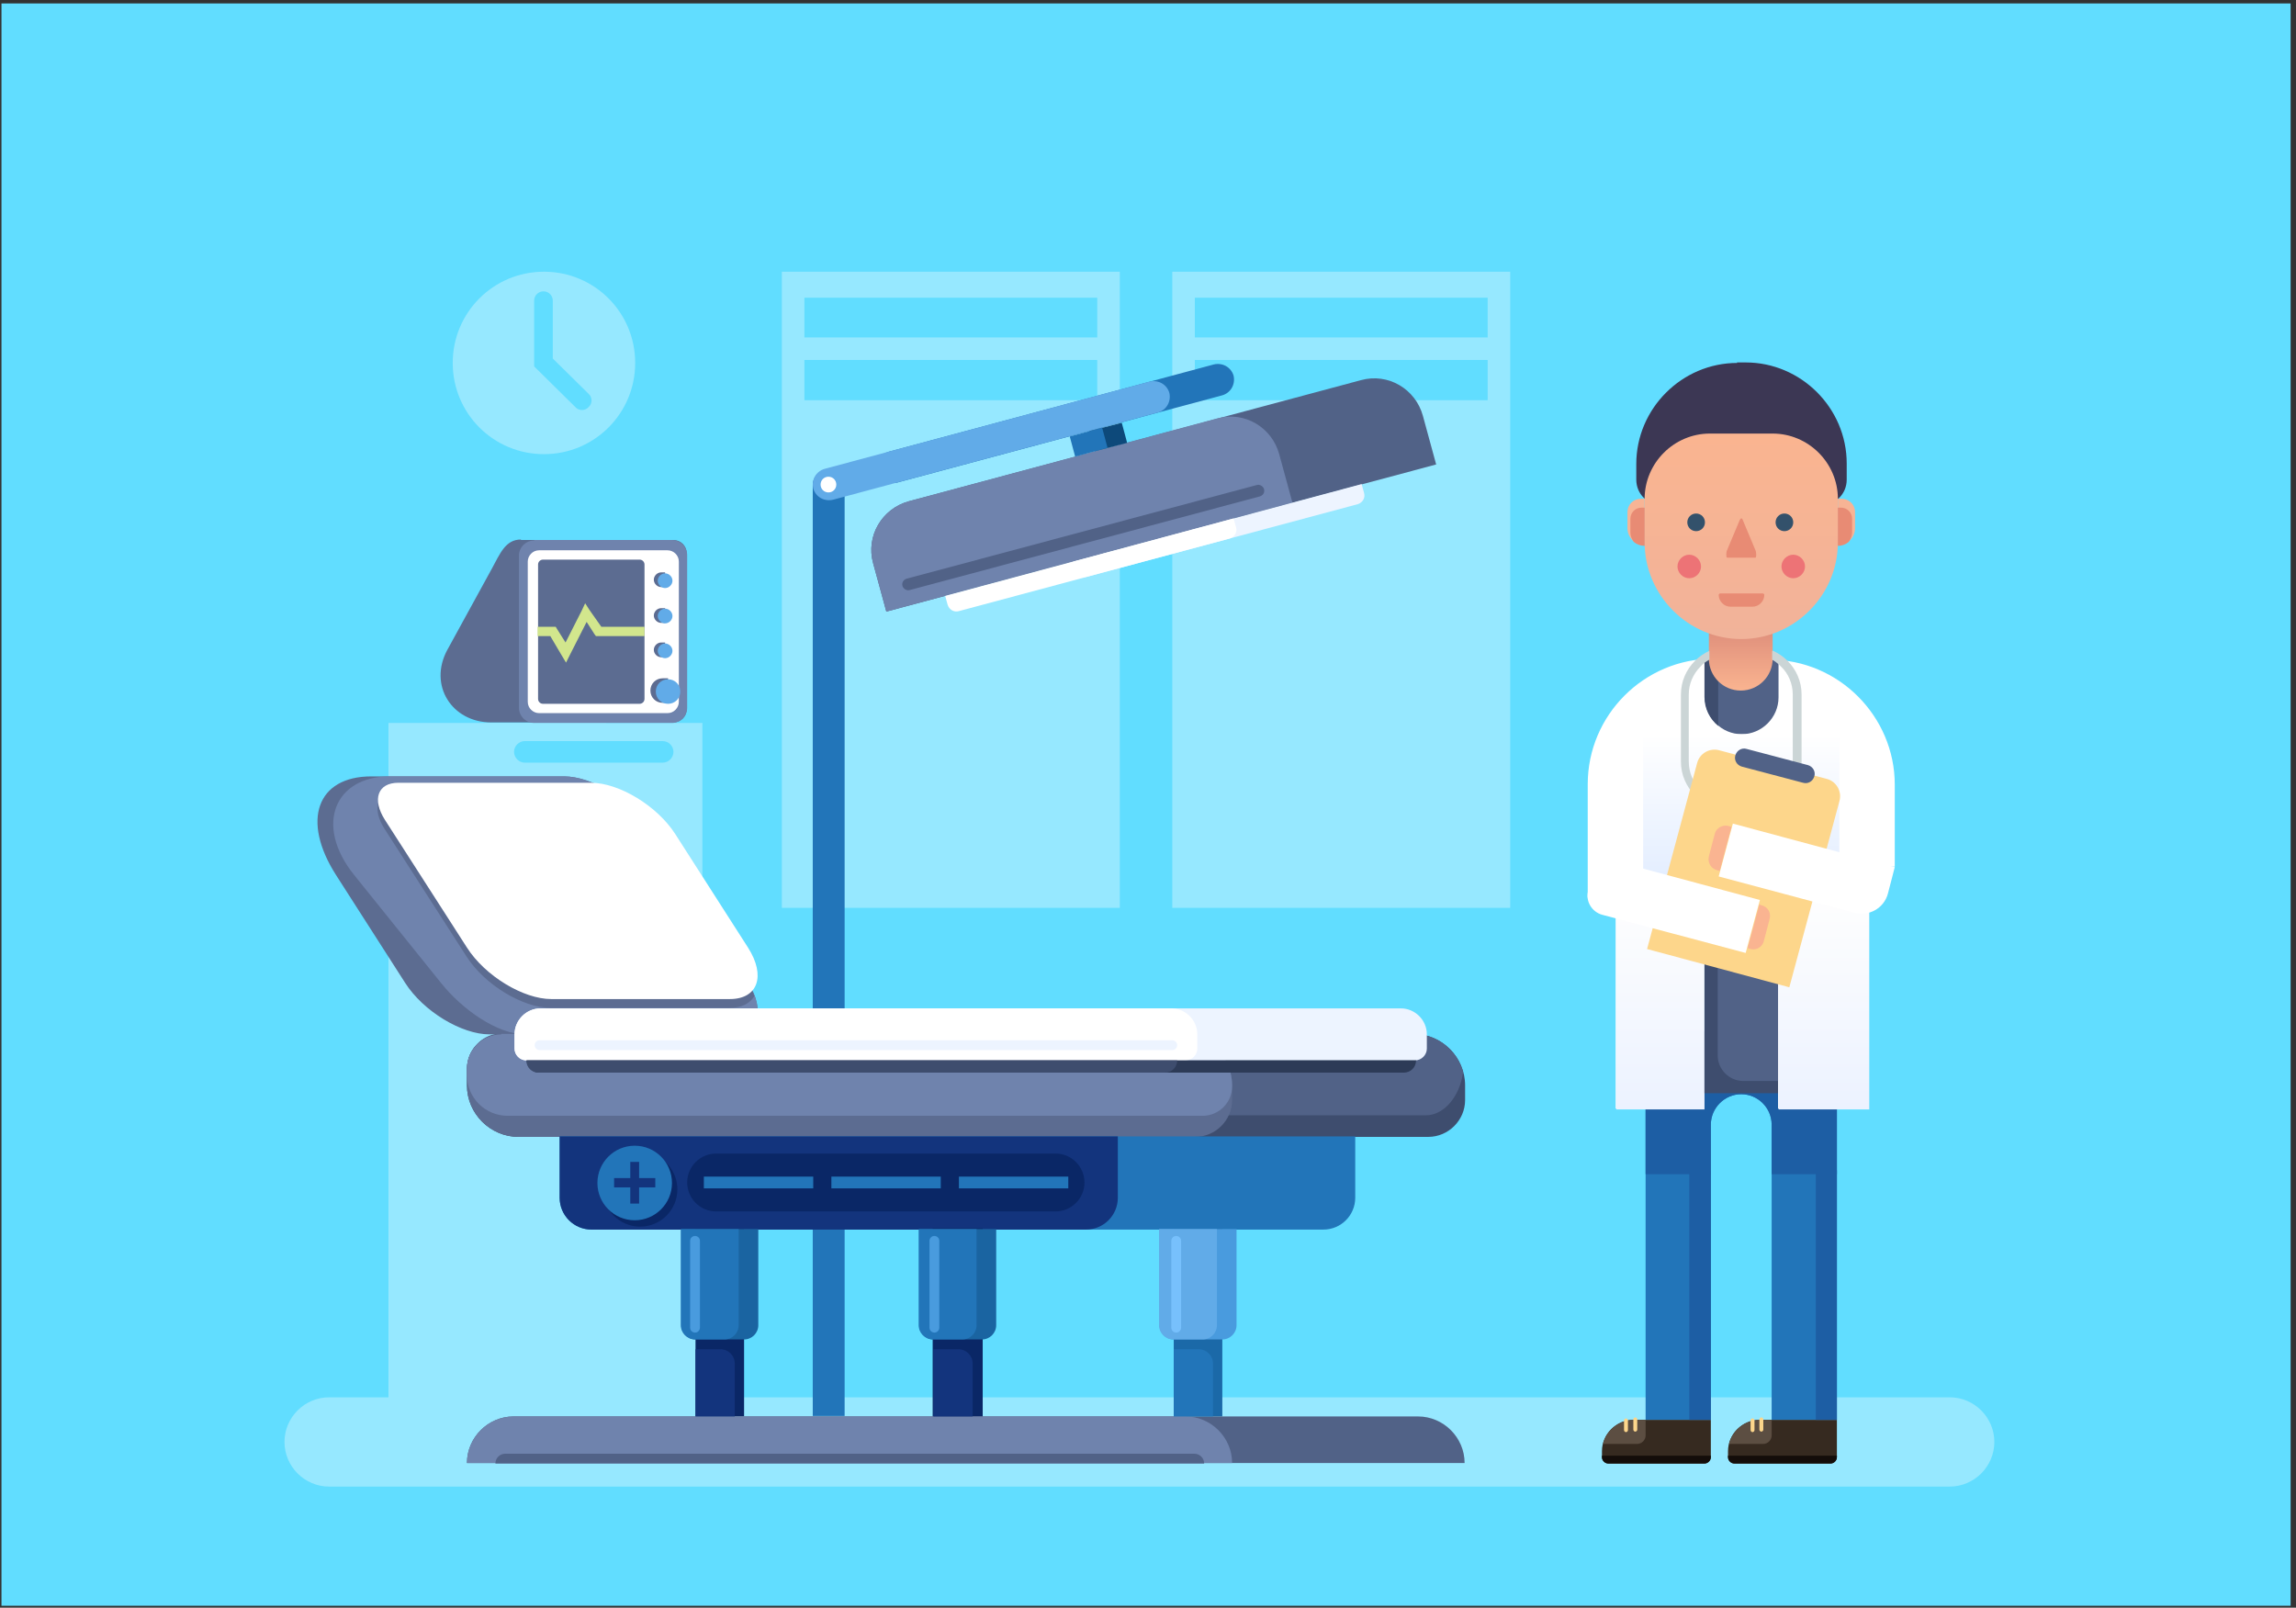 <?xml version="1.0" encoding="UTF-8"?>
<!DOCTYPE svg PUBLIC "-//W3C//DTD SVG 1.1//EN" "http://www.w3.org/Graphics/SVG/1.1/DTD/svg11.dtd">
<!-- Creator: CorelDRAW X6 -->
<svg xmlns="http://www.w3.org/2000/svg" xml:space="preserve" width="4.681in" height="3.278in" version="1.1" style="shape-rendering:geometricPrecision; text-rendering:geometricPrecision; image-rendering:optimizeQuality; fill-rule:evenodd; clip-rule:evenodd"
viewBox="0 0 4681 3278"
 xmlns:xlink="http://www.w3.org/1999/xlink">
 <rect x="0" y="0" width="4681" height="3278" fill="#333333" stroke="none"/>
 <defs>
  <style type="text/css">
   <![CDATA[
    .str0 {stroke:#0A2766;stroke-width:3}
    .fil13 {fill:none}
    .fil12 {fill:#0A2766}
    .fil8 {fill:#0D497A}
    .fil11 {fill:#13347D}
    .fil33 {fill:#140D0A}
    .fil14 {fill:#1A64A1}
    .fil15 {fill:#1B69A8}
    .fil19 {fill:#1D5EA4}
    .fil2 {fill:#2275B9}
    .fil17 {fill:#2D3B57}
    .fil23 {fill:#33516B}
    .fil32 {fill:#362A20}
    .fil21 {fill:#3C3754}
    .fil9 {fill:#3E4D6E}
    .fil16 {fill:#499BDE}
    .fil4 {fill:#516287}
    .fil34 {fill:#5C4E42}
    .fil10 {fill:#5C6C91}
    .fil3 {fill:#61ABE8}
    .fil0 {fill:#61DDFF}
    .fil5 {fill:#6F83AD}
    .fil18 {fill:#77C0FC}
    .fil1 {fill:#96E8FF}
    .fil24 {fill:#E88B74}
    .fil31 {fill:#ED7376}
    .fil6 {fill:#EDF4FF}
    .fil25 {fill:#F7B495}
    .fil30 {fill:#FAB491}
    .fil29 {fill:#FDD68B}
    .fil7 {fill:white}
    .fil36 {fill:#61DDFF;fill-rule:nonzero}
    .fil28 {fill:#CBD5D6;fill-rule:nonzero}
    .fil35 {fill:#D2E68D;fill-rule:nonzero}
    .fil20 {fill:url(#id0)}
    .fil22 {fill:url(#id1)}
    .fil26 {fill:url(#id2)}
    .fil27 {fill:url(#id3)}
   ]]>
  </style>
  <linearGradient id="id0" gradientUnits="userSpaceOnUse" x1="3550.09" y1="1164.41" x2="3550.09" y2="1408.04">
   <stop offset="0" style="stop-color:#C46A67"/>
   <stop offset="1" style="stop-color:#FAB490"/>
  </linearGradient>
  <linearGradient id="id1" gradientUnits="userSpaceOnUse" x1="3550.09" y1="883.933" x2="3550.09" y2="1303.15">
   <stop offset="0" style="stop-color:#FAB490"/>
   <stop offset="1" style="stop-color:#F1B39A"/>
  </linearGradient>
  <linearGradient id="id2" gradientUnits="userSpaceOnUse" x1="3550.04" y1="1835.04" x2="3550.04" y2="1496.75">
   <stop offset="0" style="stop-color:#DFEBFF"/>
   <stop offset="1" style="stop-color:white"/>
  </linearGradient>
  <linearGradient id="id3" gradientUnits="userSpaceOnUse" x1="3552.37" y1="2261.33" x2="3552.37" y2="1824.61">
   <stop offset="0" style="stop-color:#ECF2FF"/>
   <stop offset="1" style="stop-color:#FEFEFE"/>
  </linearGradient>
 </defs>
 <g id="Layer_x0020_1">
  <polygon class="fil0" points="3,3274 4670,3274 4670,7 3,7 "/>
  <path class="fil1" d="M3975 3031l-3304 0c-50,0 -91,-41 -91,-91l0 0c0,-50 41,-91 91,-91l3304 0c50,0 91,41 91,91l0 0c0,50 -41,91 -91,91z"/>
  <path class="fil1" d="M2390 554l689 0 0 1297 -689 0 0 -1297zm46 180l597 0 0 82 -597 0 0 -82z"/>
  <path class="fil1" d="M1594 554l689 0 0 1297 -689 0 0 -1297zm46 180l597 0 0 82 -597 0 0 -82z"/>
  <polygon class="fil1" points="792,2984 1236,2984 1236,1474 792,1474 "/>
  <polygon class="fil1" points="988,2984 1432,2984 1432,1474 988,1474 "/>
  <path class="fil2" d="M1690 957l0 0c18,0 32,15 32,32l0 1898 -65 0 0 -1898c0,-18 15,-32 32,-32z"/>
  <path class="fil2" d="M1829 984l663 -178c17,-5 27,-22 23,-40l0 0c-5,-17 -22,-27 -40,-23l-663 178c-17,5 -27,22 -23,40l0 0c5,17 22,27 40,23z"/>
  <path class="fil3" d="M1698 1019l663 -178c17,-5 27,-22 23,-40l0 0c-5,-17 -22,-27 -40,-23l-663 178c-17,5 -27,22 -23,40l0 0c5,17 22,27 40,23z"/>
  <path class="fil4" d="M1853 1022l922 -247c55,-15 111,18 126,73l27 99 -1121 300 -27 -99c-15,-55 18,-111 73,-126z"/>
  <path class="fil5" d="M1853 1022l629 -169c55,-15 111,18 126,73l27 99 -828 222 -27 -99c-15,-55 18,-111 73,-126z"/>
  <path class="fil6" d="M2188 1145l588 -158 5 18c3,10 -3,20 -13,23l-552 148c-10,3 -20,-3 -23,-13l-5 -18z"/>
  <path class="fil7" d="M1927 1215l588 -158 5 18c3,10 -3,20 -13,23l-552 148c-10,3 -20,-3 -23,-13l-5 -18z"/>
  <path class="fil7" d="M1689 972c9,0 16,7 16,16 0,9 -7,16 -16,16 -9,0 -16,-7 -16,-16 0,-9 7,-16 16,-16z"/>
  <polygon class="fil8" points="2221,879 2287,862 2298,903 2232,920 "/>
  <polygon class="fil2" points="2181,890 2247,872 2258,913 2192,931 "/>
  <path class="fil4" d="M1855 1203l714 -191c6,-2 10,-8 8,-15l0 0c-2,-6 -9,-10 -15,-8l-714 191c-6,2 -10,8 -8,15l0 0c2,6 9,10 15,8z"/>
  <path class="fil9" d="M1022 2108l1860 0c57,0 105,47 105,105l0 30c0,41 -34,75 -75,75l-1855 0c-57,0 -105,-47 -105,-105l0 -34c0,-39 32,-70 70,-70z"/>
  <path class="fil4" d="M1022 2108l1860 0c48,0 89,33 101,78 -7,50 -39,88 -76,88l-1846 0c-51,0 -93,-50 -105,-117 9,-29 36,-50 67,-50z"/>
  <path class="fil10" d="M756 1583l394 0c57,0 135,47 172,105l203 316c37,57 20,105 -37,105l-490 0c-57,0 -135,-47 -172,-105l-141 -220c-71,-111 -39,-201 72,-201z"/>
  <path class="fil5" d="M793 1583l357 0c57,0 135,47 172,105l203 316c37,57 20,105 -37,105l-417 0c-57,0 -129,-51 -172,-105l-177 -220c-82,-102 -39,-201 72,-201z"/>
  <path class="fil10" d="M1265 1628c22,17 42,37 56,59l203 316c6,10 11,19 14,28 -9,15 -26,24 -51,24l-364 0c-57,0 -135,-47 -172,-105l-167 -260c-27,-42 -15,-76 27,-76l393 0c19,0 39,5 60,14z"/>
  <path class="fil10" d="M1022 2108l1385 0c57,0 105,47 105,105l0 30c0,41 -34,75 -75,75l-1380 0c-57,0 -105,-47 -105,-105l0 -34c0,-39 32,-70 70,-70z"/>
  <path class="fil5" d="M1022 2108l1385 0c57,0 105,47 105,105l0 2c0,33 -27,60 -60,60l-1417 0c-46,0 -83,-37 -83,-83l0 -13c0,-39 32,-70 70,-70z"/>
  <path class="fil7" d="M812 1596l393 0c57,0 135,47 172,105l148 231c37,58 20,105 -37,105l-364 0c-57,0 -135,-47 -172,-105l-167 -260c-27,-42 -15,-76 27,-76z"/>
  <path class="fil6" d="M1102 2056l1754 0c29,0 53,24 53,53l0 29c0,13 -11,24 -24,24l-1812 0c-13,0 -24,-11 -24,-24l0 -29c0,-29 24,-53 53,-53z"/>
  <path class="fil7" d="M1102 2056l1286 0c29,0 53,24 53,53l0 29c0,13 -11,24 -24,24l-1344 0c-13,0 -24,-11 -24,-24l0 -29c0,-29 24,-53 53,-53z"/>
  <path class="fil2" d="M1141 2317l1622 0 0 125c0,36 -29,65 -65,65l-1492 0c-36,0 -65,-29 -65,-65l0 -124z"/>
  <path class="fil11" d="M1141 2317l1138 0 0 125c0,36 -29,65 -65,65l-1008 0c-36,0 -65,-29 -65,-65l0 -124z"/>
  <path class="fil12" d="M1305 2349c42,0 76,34 76,76 0,42 -34,76 -76,76 -42,0 -76,-34 -76,-76 0,-42 34,-76 76,-76z"/>
  <path class="fil2" d="M1294 2336c42,0 76,34 76,76 0,42 -34,76 -76,76 -42,0 -76,-34 -76,-76 0,-42 34,-76 76,-76z"/>
  <polygon class="fil12" points="1418,2888 1517,2888 1517,2506 1418,2506 "/>
  <polygon class="fil12" points="1903,2888 2002,2888 2002,2506 1903,2506 "/>
  <polygon class="fil13 str0" points="1903,2888 2002,2888 2002,2506 1903,2506 "/>
  <path class="fil14" d="M1389 2506l157 0 0 196c0,16 -13,29 -29,29l-99 0c-16,0 -29,-13 -29,-29l0 -196z"/>
  <path class="fil2" d="M1389 2506l117 0 0 196c0,16 -13,29 -29,29l-60 0c-16,0 -29,-13 -29,-29l0 -196z"/>
  <path class="fil14" d="M1874 2506l157 0 0 196c0,16 -13,29 -29,29l-99 0c-16,0 -29,-13 -29,-29l0 -196z"/>
  <polygon class="fil15" points="2393,2888 2492,2888 2492,2506 2393,2506 "/>
  <path class="fil16" d="M2364 2506l157 0 0 196c0,16 -13,29 -29,29l-99 0c-16,0 -29,-13 -29,-29l0 -196z"/>
  <polygon class="fil11" points="1285,2369 1303,2369 1303,2402 1336,2402 1336,2421 1303,2421 1303,2454 1285,2454 1285,2421 1252,2421 1252,2402 1285,2402 "/>
  <path class="fil12" d="M1460 2352l692 0c33,0 59,27 59,59l0 0c0,33 -27,59 -59,59l-692 0c-33,0 -59,-27 -59,-59l0 0c0,-33 27,-59 59,-59z"/>
  <path class="fil4" d="M2891 2888l-1844 0c-52,0 -95,43 -95,95l0 0 2034 0 0 0c0,-52 -43,-95 -95,-95z"/>
  <path class="fil5" d="M2416 2888l-1369 0c-52,0 -95,43 -95,95l0 0 1560 0 0 0c0,-52 -43,-95 -95,-95z"/>
  <path class="fil6" d="M1100 2121l1290 0c6,0 10,5 10,10l0 0c0,6 -5,10 -10,10l-1290 0c-6,0 -10,-5 -10,-10l0 0c0,-6 5,-10 10,-10z"/>
  <path class="fil17" d="M1073 2162l1814 0 0 0c0,14 -11,25 -25,25l-1763 0c-14,0 -25,-11 -25,-25l0 0z"/>
  <path class="fil9" d="M1073 2162l1327 0 0 0c0,14 -11,25 -25,25l-1277 0c-14,0 -25,-11 -25,-25l0 0z"/>
  <path class="fil2" d="M1435 2399l223 0 0 24 -223 0 0 -24zm520 0l223 0 0 24 -223 0 0 -24zm-260 0l223 0 0 24 -223 0 0 -24z"/>
  <path class="fil16" d="M1417 2520l0 0c5,0 10,4 10,10l0 177c0,5 -4,10 -10,10l0 0c-5,0 -10,-4 -10,-10l0 -177c0,-5 4,-10 10,-10z"/>
  <path class="fil2" d="M1874 2506l117 0 0 196c0,16 -13,29 -29,29l-60 0c-16,0 -29,-13 -29,-29l0 -196z"/>
  <path class="fil16" d="M1905 2520l0 0c5,0 10,4 10,10l0 177c0,5 -4,10 -10,10l0 0c-5,0 -10,-4 -10,-10l0 -177c0,-5 4,-10 10,-10z"/>
  <path class="fil11" d="M1418 2751l51 0c16,0 29,13 29,29l0 108 -80 0 0 -137z"/>
  <path class="fil11" d="M1903 2751l51 0c16,0 29,13 29,29l0 108 -80 0 0 -137z"/>
  <path class="fil3" d="M2364 2506l117 0 0 196c0,16 -13,29 -29,29l-60 0c-16,0 -29,-13 -29,-29l0 -196z"/>
  <path class="fil18" d="M2398 2520l0 0c5,0 10,4 10,10l0 177c0,5 -4,10 -10,10l0 0c-5,0 -10,-4 -10,-10l0 -177c0,-5 4,-10 10,-10z"/>
  <path class="fil2" d="M2393 2751l51 0c16,0 29,13 29,29l0 108 -80 0 0 -137z"/>
  <path class="fil2" d="M3355 2103l390 0 0 792 -133 0 0 -602c0,-34 -28,-62 -62,-62l0 0c-34,0 -62,28 -62,62l0 602 -133 0 0 -792z"/>
  <path class="fil19" d="M3355 2103l390 0 0 291 -133 0 0 -101c0,-34 -28,-62 -62,-62l0 0c-34,0 -62,28 -62,62l0 101 -133 0 0 -291z"/>
  <path class="fil7" d="M3493 1345l115 0c140,0 255,115 255,255l0 167 -53 0 0 493 -185 0 0 -372 -151 0 0 372 -180 0 0 -430 -57 0 0 -231c0,-141 115,-256 256,-256z"/>
  <path class="fil4" d="M3493 1345l115 0c6,0 12,0 18,1l0 76c0,41 -34,75 -75,75l0 0c-41,0 -75,-34 -75,-75l0 -76c6,0 12,-1 18,-1z"/>
  <path class="fil9" d="M3493 1345l10 0 0 135c-17,-14 -28,-35 -28,-59l0 -76c6,0 12,-1 18,-1z"/>
  <path class="fil20" d="M3485 1164l129 0 0 179c0,36 -29,65 -65,65l0 0c-36,0 -65,-29 -65,-65l0 -179z"/>
  <path class="fil21" d="M3541 739l18 0c113,0 206,93 206,206l0 33c0,29 -23,52 -52,52l-325 0c-29,0 -52,-23 -52,-52l0 -32c0,-113 93,-206 206,-206z"/>
  <path class="fil22" d="M3486 884l128 0c73,0 133,60 133,133l0 89c0,108 -89,197 -197,197l0 0c-108,0 -197,-89 -197,-197l0 -89c0,-73 60,-133 133,-133z"/>
  <path class="fil23" d="M3458 1047c10,0 18,8 18,18 0,10 -8,18 -18,18 -10,0 -18,-8 -18,-18 0,-10 8,-18 18,-18z"/>
  <path class="fil23" d="M3638 1047c10,0 18,8 18,18 0,10 -8,18 -18,18 -10,0 -18,-8 -18,-18 0,-10 8,-18 18,-18z"/>
  <path class="fil24" d="M3507 1210l87 0c2,0 3,2 3,3l0 0c0,13 -11,24 -24,24l-45 0c-13,0 -24,-11 -24,-24l0 0c0,-2 2,-3 3,-3z"/>
  <path class="fil25" d="M3353 1017l-8 0c-15,0 -27,12 -27,27l0 33c0,19 16,35 35,35l0 -96z"/>
  <path class="fil24" d="M3331 1105c6,5 14,8 22,8l0 -78 -6 0c-13,0 -23,10 -23,23l0 28c0,7 3,14 7,19z"/>
  <path class="fil24" d="M3553 1060l26 62c2,4 2,15 0,15l-58 0c-2,0 -2,-11 0,-15l26 -62c2,-4 5,-4 6,0z"/>
  <polygon class="fil26" points="3750,1835 3750,1497 3350,1497 3350,1811 "/>
  <path class="fil27" d="M3475 1847l0 415 -180 0 0 -437 180 0 0 22zm336 0l0 415 -185 0 0 -437 185 0 0 22z"/>
  <path class="fil28" d="M3615 1327c11,5 21,12 29,20 18,18 29,42 29,69l0 137c0,27 -11,51 -29,69 -18,18 -42,29 -69,29l-50 0c-27,0 -51,-11 -69,-29 -18,-18 -29,-42 -29,-69l0 -137c0,-27 11,-51 29,-69 8,-8 18,-15 29,-20l0 17c0,0 0,1 0,1 -7,4 -13,8 -18,14 -15,15 -24,35 -24,57l0 137c0,22 9,43 24,57 15,15 35,24 57,24l50 0c22,0 43,-9 57,-24 15,-15 24,-35 24,-57l0 -137c0,-22 -9,-43 -24,-57 -5,-5 -11,-10 -18,-14 0,0 0,-1 0,-1l0 -17z"/>
  <polygon class="fil9" points="3475,2229 3625,2229 3625,1889 3475,1889 "/>
  <path class="fil4" d="M3625 1941l0 263 -71 0c-29,0 -52,-24 -52,-52l0 -211 124 0z"/>
  <path class="fil29" d="M3506 1530l218 58c20,5 32,26 26,46l-102 379 -290 -78 102 -379c5,-20 26,-32 46,-26z"/>
  <path class="fil7" d="M3257 1746l331 89 -29 108 -293 -78c-21,-6 -34,-28 -28,-49l19 -69z"/>
  <path class="fil7" d="M3532 1679l331 89 -14 54c-8,30 -39,47 -68,39l-277 -74 29 -108z"/>
  <path class="fil4" d="M3561 1527l125 33c10,3 16,13 13,23l0 0c-3,10 -13,16 -23,13l-125 -33c-10,-3 -16,-13 -13,-23l0 0c3,-10 13,-16 23,-13z"/>
  <path class="fil30" d="M3506 1776l-6 -2c-12,-3 -19,-16 -16,-28l12 -46c3,-12 16,-19 28,-16l6 2 -24 90z"/>
  <path class="fil30" d="M3586 1844l6 2c12,3 19,15 16,27l-12 46c-3,12 -15,19 -27,16l-6 -2 24 -89z"/>
  <path class="fil31" d="M3444 1131c13,0 24,11 24,24 0,13 -11,24 -24,24 -13,0 -24,-11 -24,-24 0,-13 11,-24 24,-24z"/>
  <path class="fil31" d="M3656 1131c13,0 24,11 24,24 0,13 -11,24 -24,24 -13,0 -24,-11 -24,-24 0,-13 11,-24 24,-24z"/>
  <path class="fil25" d="M3747 1017l8 0c15,0 27,12 27,27l0 33c0,19 -16,35 -35,35l0 -96z"/>
  <path class="fil24" d="M3769 1105c-6,5 -14,8 -22,8l0 0 0 -78 6 0c13,0 23,10 23,23l0 28c0,7 -3,14 -7,19z"/>
  <path class="fil32" d="M3488 2895l-158 0c-35,0 -64,29 -64,64l0 12c0,7 6,13 13,13l196 0c7,0 13,-6 13,-13l0 -76z"/>
  <path class="fil33" d="M3266 2968l0 3c0,7 6,13 13,13l196 0c7,0 13,-6 13,-13l0 -3 -222 0z"/>
  <path class="fil34" d="M3355 2895l-24 0c-30,0 -56,21 -63,49l70 0c9,0 17,-8 17,-17l0 -32z"/>
  <path class="fil29" d="M3334 2890l0 0c2,0 4,2 4,4l0 21c0,2 -2,4 -4,4l0 0c-2,0 -4,-2 -4,-4l0 -21c0,-2 2,-4 4,-4z"/>
  <path class="fil29" d="M3315 2892l0 0c2,0 4,2 4,4l0 20c0,2 -2,4 -4,4l0 0c-2,0 -4,-2 -4,-4l0 -20c0,-2 2,-4 4,-4z"/>
  <path class="fil32" d="M3745 2895l-158 0c-35,0 -64,29 -64,64l0 12c0,7 6,13 13,13l196 0c7,0 13,-6 13,-13l0 -76z"/>
  <path class="fil33" d="M3523 2968l0 3c0,7 6,13 13,13l196 0c7,0 13,-6 13,-13l0 -3 -222 0z"/>
  <path class="fil34" d="M3612 2895l-24 0c-30,0 -56,21 -63,49l70 0c9,0 17,-8 17,-17l0 -32z"/>
  <path class="fil29" d="M3591 2890l0 0c2,0 4,2 4,4l0 21c0,2 -2,4 -4,4l0 0c-2,0 -4,-2 -4,-4l0 -21c0,-2 2,-4 4,-4z"/>
  <path class="fil29" d="M3573 2892l0 0c2,0 4,2 4,4l0 20c0,2 -2,4 -4,4l0 0c-2,0 -4,-2 -4,-4l0 -20c0,-2 2,-4 4,-4z"/>
  <polygon class="fil19" points="3444,2895 3488,2895 3488,2386 3444,2386 "/>
  <polygon class="fil19" points="3702,2895 3745,2895 3745,2386 3702,2386 "/>
  <path class="fil4" d="M1029 2964l1406 0c11,0 20,9 20,20l0 0 -1445 0 0 0c0,-11 9,-20 20,-20z"/>
  <polygon class="fil0" points="1640,688 2237,688 2237,607 1640,607 "/>
  <polygon class="fil0" points="2436,688 3033,688 3033,607 2436,607 "/>
  <path class="fil10" d="M1062 1101l311 0c15,0 27,12 27,27l0 318c0,15 -12,27 -27,27l-371 0c-81,0 -129,-76 -90,-148l91 -166c16,-29 27,-59 59,-59z"/>
  <path class="fil5" d="M1089 1101l281 0c17,0 31,14 31,31l0 311c0,17 -14,31 -31,31l-281 0c-17,0 -31,-14 -31,-31l0 -310c0,-17 14,-31 31,-31z"/>
  <path class="fil7" d="M1099 1122l262 0c12,0 23,10 23,23l0 286c0,12 -10,23 -23,23l-262 0c-12,0 -23,-10 -23,-23l0 -286c0,-12 10,-23 23,-23z"/>
  <path class="fil10" d="M1107 1141l197 0c6,0 10,5 10,10l0 274c0,6 -5,10 -10,10l-197 0c-6,0 -10,-5 -10,-10l0 -274c0,-6 5,-10 10,-10z"/>
  <polygon class="fil35" points="1096,1278 1133,1278 1136,1283 1153,1310 1186,1245 1193,1230 1202,1244 1226,1278 1314,1278 1314,1297 1215,1297 1212,1293 1196,1268 1162,1335 1154,1351 1145,1336 1122,1297 1096,1297 "/>
  <path class="fil10" d="M1362 1387c8,4 14,13 14,22 0,10 -6,18 -14,22l0 2 -11 0c-14,0 -25,-11 -25,-25 0,-14 11,-25 25,-25l11 0 0 2z"/>
  <path class="fil10" d="M1356 1314c4,3 7,7 7,12 0,5 -3,10 -7,12l0 2 -8 0c-8,0 -15,-7 -15,-15 0,-8 7,-15 15,-15l8 0 0 2z"/>
  <path class="fil3" d="M1362 1385c14,0 25,11 25,25 0,14 -11,25 -25,25 -14,0 -25,-11 -25,-25 0,-14 11,-25 25,-25z"/>
  <path class="fil3" d="M1356 1312c8,0 15,7 15,15 0,8 -7,15 -15,15 -8,0 -15,-7 -15,-15 0,-8 7,-15 15,-15z"/>
  <path class="fil10" d="M1356 1244c4,3 7,7 7,12 0,5 -3,10 -7,12l0 2 -8 0c-8,0 -15,-7 -15,-15 0,-8 7,-15 15,-15l8 0 0 2z"/>
  <path class="fil3" d="M1356 1241c8,0 15,7 15,15 0,8 -7,15 -15,15 -8,0 -15,-7 -15,-15 0,-8 7,-15 15,-15z"/>
  <path class="fil10" d="M1356 1171c4,3 7,7 7,12 0,5 -3,10 -7,12l0 2 -8 0c-8,0 -15,-7 -15,-15 0,-8 7,-15 15,-15l8 0 0 2z"/>
  <path class="fil3" d="M1356 1169c8,0 15,7 15,15 0,8 -7,15 -15,15 -8,0 -15,-7 -15,-15 0,-8 7,-15 15,-15z"/>
  <path class="fil1" d="M1109 554c103,0 186,83 186,186 0,103 -83,186 -186,186 -103,0 -186,-83 -186,-186 0,-103 83,-186 186,-186z"/>
  <path class="fil36" d="M1200 803c8,7 8,20 0,27 -7,8 -20,8 -27,0l-78 -77 -6 -6 0 -134c0,-11 9,-19 19,-19 11,0 19,9 19,19l0 118 72 71z"/>
  <path class="fil0" d="M1070 1511l281 0c12,0 22,10 22,22l0 0c0,12 -10,22 -22,22l-281 0c-12,0 -22,-10 -22,-22l0 0c0,-12 10,-22 22,-22z"/>
 </g>
</svg>
